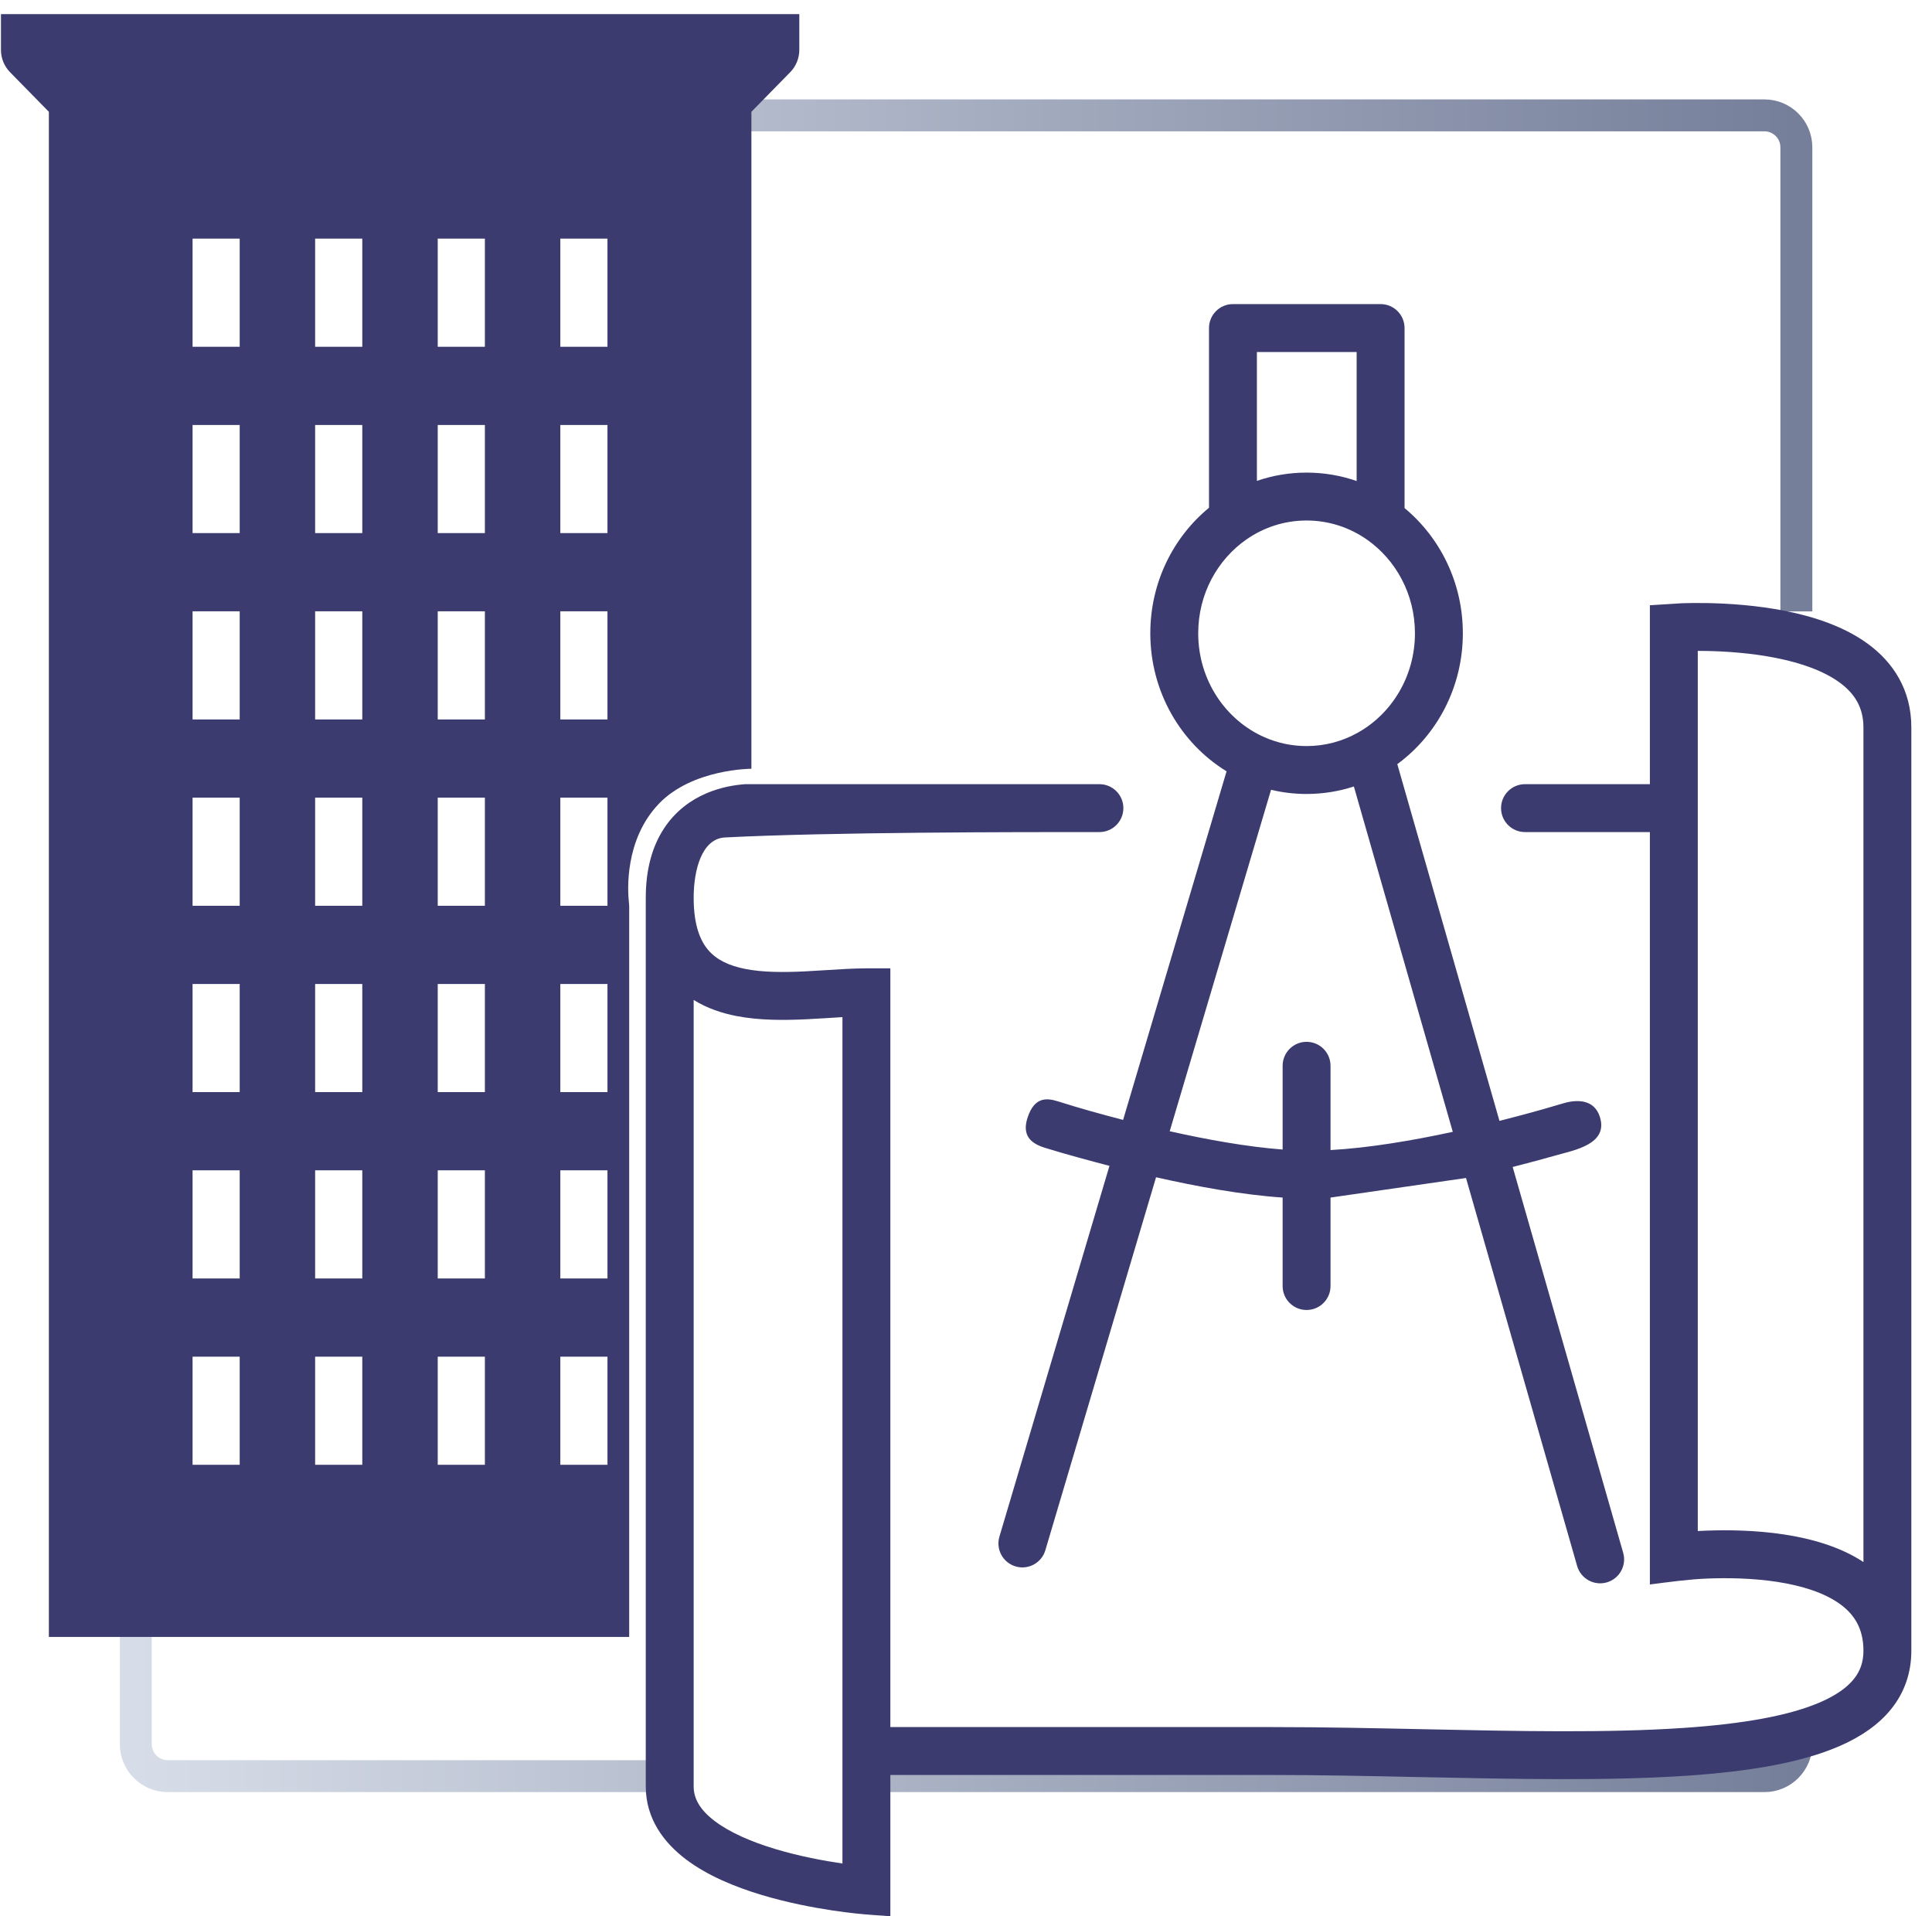 <svg width="121" height="120" viewBox="0 0 121 120" fill="none" xmlns="http://www.w3.org/2000/svg">
<path d="M112.505 38.289V9.225C112.505 8.12 111.609 7.225 110.505 7.225H10.505C9.4 7.225 8.505 8.12 8.505 9.225V109.225C8.505 110.329 9.4 111.225 10.505 111.225H43.395M112.505 107.797V109.225C112.505 110.329 111.609 111.225 110.505 111.225H53.992" stroke="url(#paint0_linear_444_16737)" stroke-width="2"/>
<path fill-rule="evenodd" clip-rule="evenodd" d="M0.06 0.883H50.06V3.125C50.06 3.649 49.854 4.151 49.487 4.525L47.06 7.001V48.14C47.06 48.14 43.356 48.14 41.26 50.337C39.109 52.592 39.308 55.768 39.387 56.499C39.398 56.603 39.406 56.706 39.406 56.81V102.509H3.06V7.001L0.632 4.525C0.265 4.151 0.06 3.649 0.06 3.125V0.883ZM12.06 14.943V21.715H15.012V14.943H12.06ZM12.06 26.612V33.384H15.012V26.612H12.06ZM12.06 38.281V45.053H15.012V38.281H12.06ZM12.06 49.95V56.721H15.012V49.95H12.06ZM12.06 61.619V68.39H15.012V61.619H12.06ZM12.06 73.288V80.059H15.012V73.288H12.06ZM15.012 91.728H12.06V84.957H15.012V91.728ZM19.737 91.728V84.957H22.69V91.728H19.737ZM27.415 91.728V84.957H30.368V91.728H27.415ZM27.415 80.059H30.368V73.288H27.415V80.059ZM35.093 91.728V84.957H38.045V91.728H35.093ZM35.093 80.059H38.045V73.288H35.093V80.059ZM38.045 68.39V61.619H35.093V68.39H38.045ZM38.045 56.721V49.95H35.093V56.721H38.045ZM38.045 45.053V38.281H35.093V45.053H38.045ZM38.045 33.384V26.612H35.093V33.384H38.045ZM38.045 21.715V14.943H35.093V21.715H38.045ZM30.368 14.943H27.415V21.715H30.368V14.943ZM22.69 14.943H19.737V21.715H22.69V14.943ZM19.737 33.384V26.612H22.69V33.384H19.737ZM27.415 33.384V26.612H30.368V33.384H27.415ZM27.415 38.281H30.368V45.053H27.415V38.281ZM27.415 49.95H30.368V56.721H27.415V49.95ZM27.415 61.619H30.368V68.39H27.415V61.619ZM22.69 61.619V68.39H19.737V61.619H22.69ZM19.737 80.059V73.288H22.69V80.059H19.737ZM22.69 56.721H19.737V49.95H22.69V56.721ZM22.69 45.053H19.737V38.281H22.69V45.053Z" fill="#3B3B70"/>
<path fill-rule="evenodd" clip-rule="evenodd" d="M95.51 49.106H103.331V37.902L105.358 37.775C105.745 37.762 106.294 37.753 106.95 37.766C108.255 37.791 110.022 37.903 111.811 38.258C113.577 38.609 115.496 39.222 117.005 40.334C118.575 41.491 119.706 43.201 119.706 45.555V103.372C119.706 104.769 119.268 105.996 118.447 107.02C117.646 108.018 116.537 108.755 115.284 109.31C112.806 110.408 109.432 110.939 105.689 111.196C100.778 111.532 94.858 111.408 88.908 111.284C85.802 111.219 82.688 111.153 79.706 111.153H55.762V119.999C55.032 119.944 54.3 119.901 53.572 119.823C53.217 119.784 52.715 119.724 52.114 119.633C50.916 119.452 49.301 119.149 47.669 118.656C46.057 118.169 44.324 117.467 42.965 116.44C41.588 115.4 40.444 113.9 40.444 111.87V56.22C40.444 54.422 40.858 52.989 41.585 51.881C42.311 50.772 43.28 50.095 44.212 49.691C45.131 49.292 46.027 49.152 46.674 49.107L68.856 49.106C69.684 49.106 70.356 49.778 70.356 50.606C70.356 51.435 69.684 52.106 68.856 52.106C63.742 52.103 51.962 52.106 45.406 52.443C43.95 52.518 43.444 54.482 43.444 56.22C43.444 57.958 43.868 58.931 44.368 59.508C44.876 60.095 45.635 60.475 46.697 60.681C47.77 60.89 49.021 60.895 50.363 60.832C50.794 60.811 51.253 60.782 51.715 60.753C52.597 60.697 53.496 60.64 54.262 60.64H55.762V108.153H79.706C82.844 108.153 86.038 108.221 89.178 108.287C95.03 108.411 100.698 108.531 105.484 108.203C109.155 107.951 112.091 107.443 114.069 106.567C115.044 106.135 115.7 105.65 116.106 105.143C116.493 104.662 116.706 104.1 116.706 103.372C116.706 101.986 116.137 101.1 115.236 100.448C114.261 99.742 112.861 99.298 111.292 99.058C109.747 98.822 108.177 98.805 106.977 98.85C105.753 98.896 104.546 99.068 103.331 99.222V52.106H95.51C94.682 52.106 94.01 51.435 94.01 50.606C94.01 49.778 94.682 49.106 95.51 49.106ZM116.706 97.818C115.222 96.841 113.409 96.347 111.745 96.093C109.946 95.818 108.172 95.802 106.864 95.852C106.678 95.859 106.499 95.867 106.331 95.876V40.76C106.506 40.76 106.693 40.761 106.892 40.765C108.094 40.789 109.671 40.892 111.226 41.201C112.804 41.514 114.228 42.015 115.226 42.75C116.164 43.441 116.706 44.311 116.706 45.555V97.818ZM48.537 115.784C47.069 115.341 45.723 114.764 44.773 114.046C43.84 113.341 43.444 112.632 43.444 111.87V62.618C44.279 63.14 45.206 63.447 46.124 63.626C47.566 63.906 49.113 63.894 50.504 63.828C51.328 63.789 52.043 63.736 52.762 63.694V116.696C51.632 116.533 50.074 116.248 48.537 115.784Z" fill="#3B3B70"/>
<path fill-rule="evenodd" clip-rule="evenodd" d="M86.466 19.043C87.294 19.043 87.966 19.715 87.966 20.543V31.817C90.198 33.666 91.617 36.498 91.617 39.657C91.617 43.025 90.005 46.022 87.512 47.852L93.911 70.192C94.984 69.922 95.924 69.665 96.659 69.457C97.182 69.309 97.599 69.185 97.885 69.099C98.794 68.825 99.853 68.847 100.2 69.945C100.737 71.646 98.621 72.019 97.477 72.343C96.741 72.552 95.805 72.808 94.738 73.078L101.659 97.238C101.887 98.034 101.426 98.865 100.63 99.093C99.834 99.321 99.003 98.86 98.775 98.064L91.815 73.768L83.33 74.994V80.534C83.33 81.363 82.659 82.034 81.83 82.034C81.002 82.034 80.33 81.363 80.33 80.534V74.994C77.755 74.818 74.897 74.288 72.403 73.722L65.469 97.081C65.234 97.875 64.399 98.328 63.605 98.092C62.81 97.856 62.358 97.021 62.593 96.227L69.485 73.008C68.362 72.715 66.645 72.255 65.428 71.873C64.607 71.615 63.957 71.137 64.372 69.94C64.787 68.742 65.483 68.721 66.263 68.97C67.609 69.398 68.973 69.775 70.339 70.131L76.819 48.302C73.947 46.539 72.043 43.316 72.043 39.657C72.043 36.486 73.472 33.646 75.719 31.797V20.543C75.719 19.715 76.391 19.043 77.219 19.043H86.466ZM73.258 70.84L79.605 49.458C80.32 49.63 81.065 49.72 81.83 49.72C82.862 49.72 83.857 49.555 84.792 49.251L90.987 70.878C88.482 71.419 85.738 71.887 83.33 72.019V66.741C83.33 65.913 82.659 65.241 81.83 65.241C81.002 65.241 80.33 65.913 80.33 66.741V71.986C78.097 71.817 75.572 71.359 73.258 70.84ZM84.966 30.123C83.982 29.781 82.927 29.595 81.83 29.595C80.743 29.595 79.696 29.777 78.719 30.114V22.043H84.966V30.123ZM81.83 32.595C83.227 32.595 84.525 33.032 85.607 33.788C87.414 35.051 88.617 37.2 88.617 39.657C88.617 42.368 87.154 44.702 85.032 45.886C84.078 46.419 82.989 46.72 81.83 46.72C80.898 46.72 80.013 46.525 79.207 46.173C76.779 45.113 75.043 42.61 75.043 39.657C75.043 37.191 76.255 35.035 78.074 33.774C79.152 33.027 80.442 32.595 81.83 32.595Z" fill="#3B3B70"/>
<defs>
<linearGradient id="paint0_linear_444_16737" x1="8.505" y1="59.225" x2="112.505" y2="59.225" gradientUnits="userSpaceOnUse">
<stop stop-color="#D7DDE8"/>
<stop offset="1" stop-color="#757F9A"/>
</linearGradient>
</defs>
</svg>
